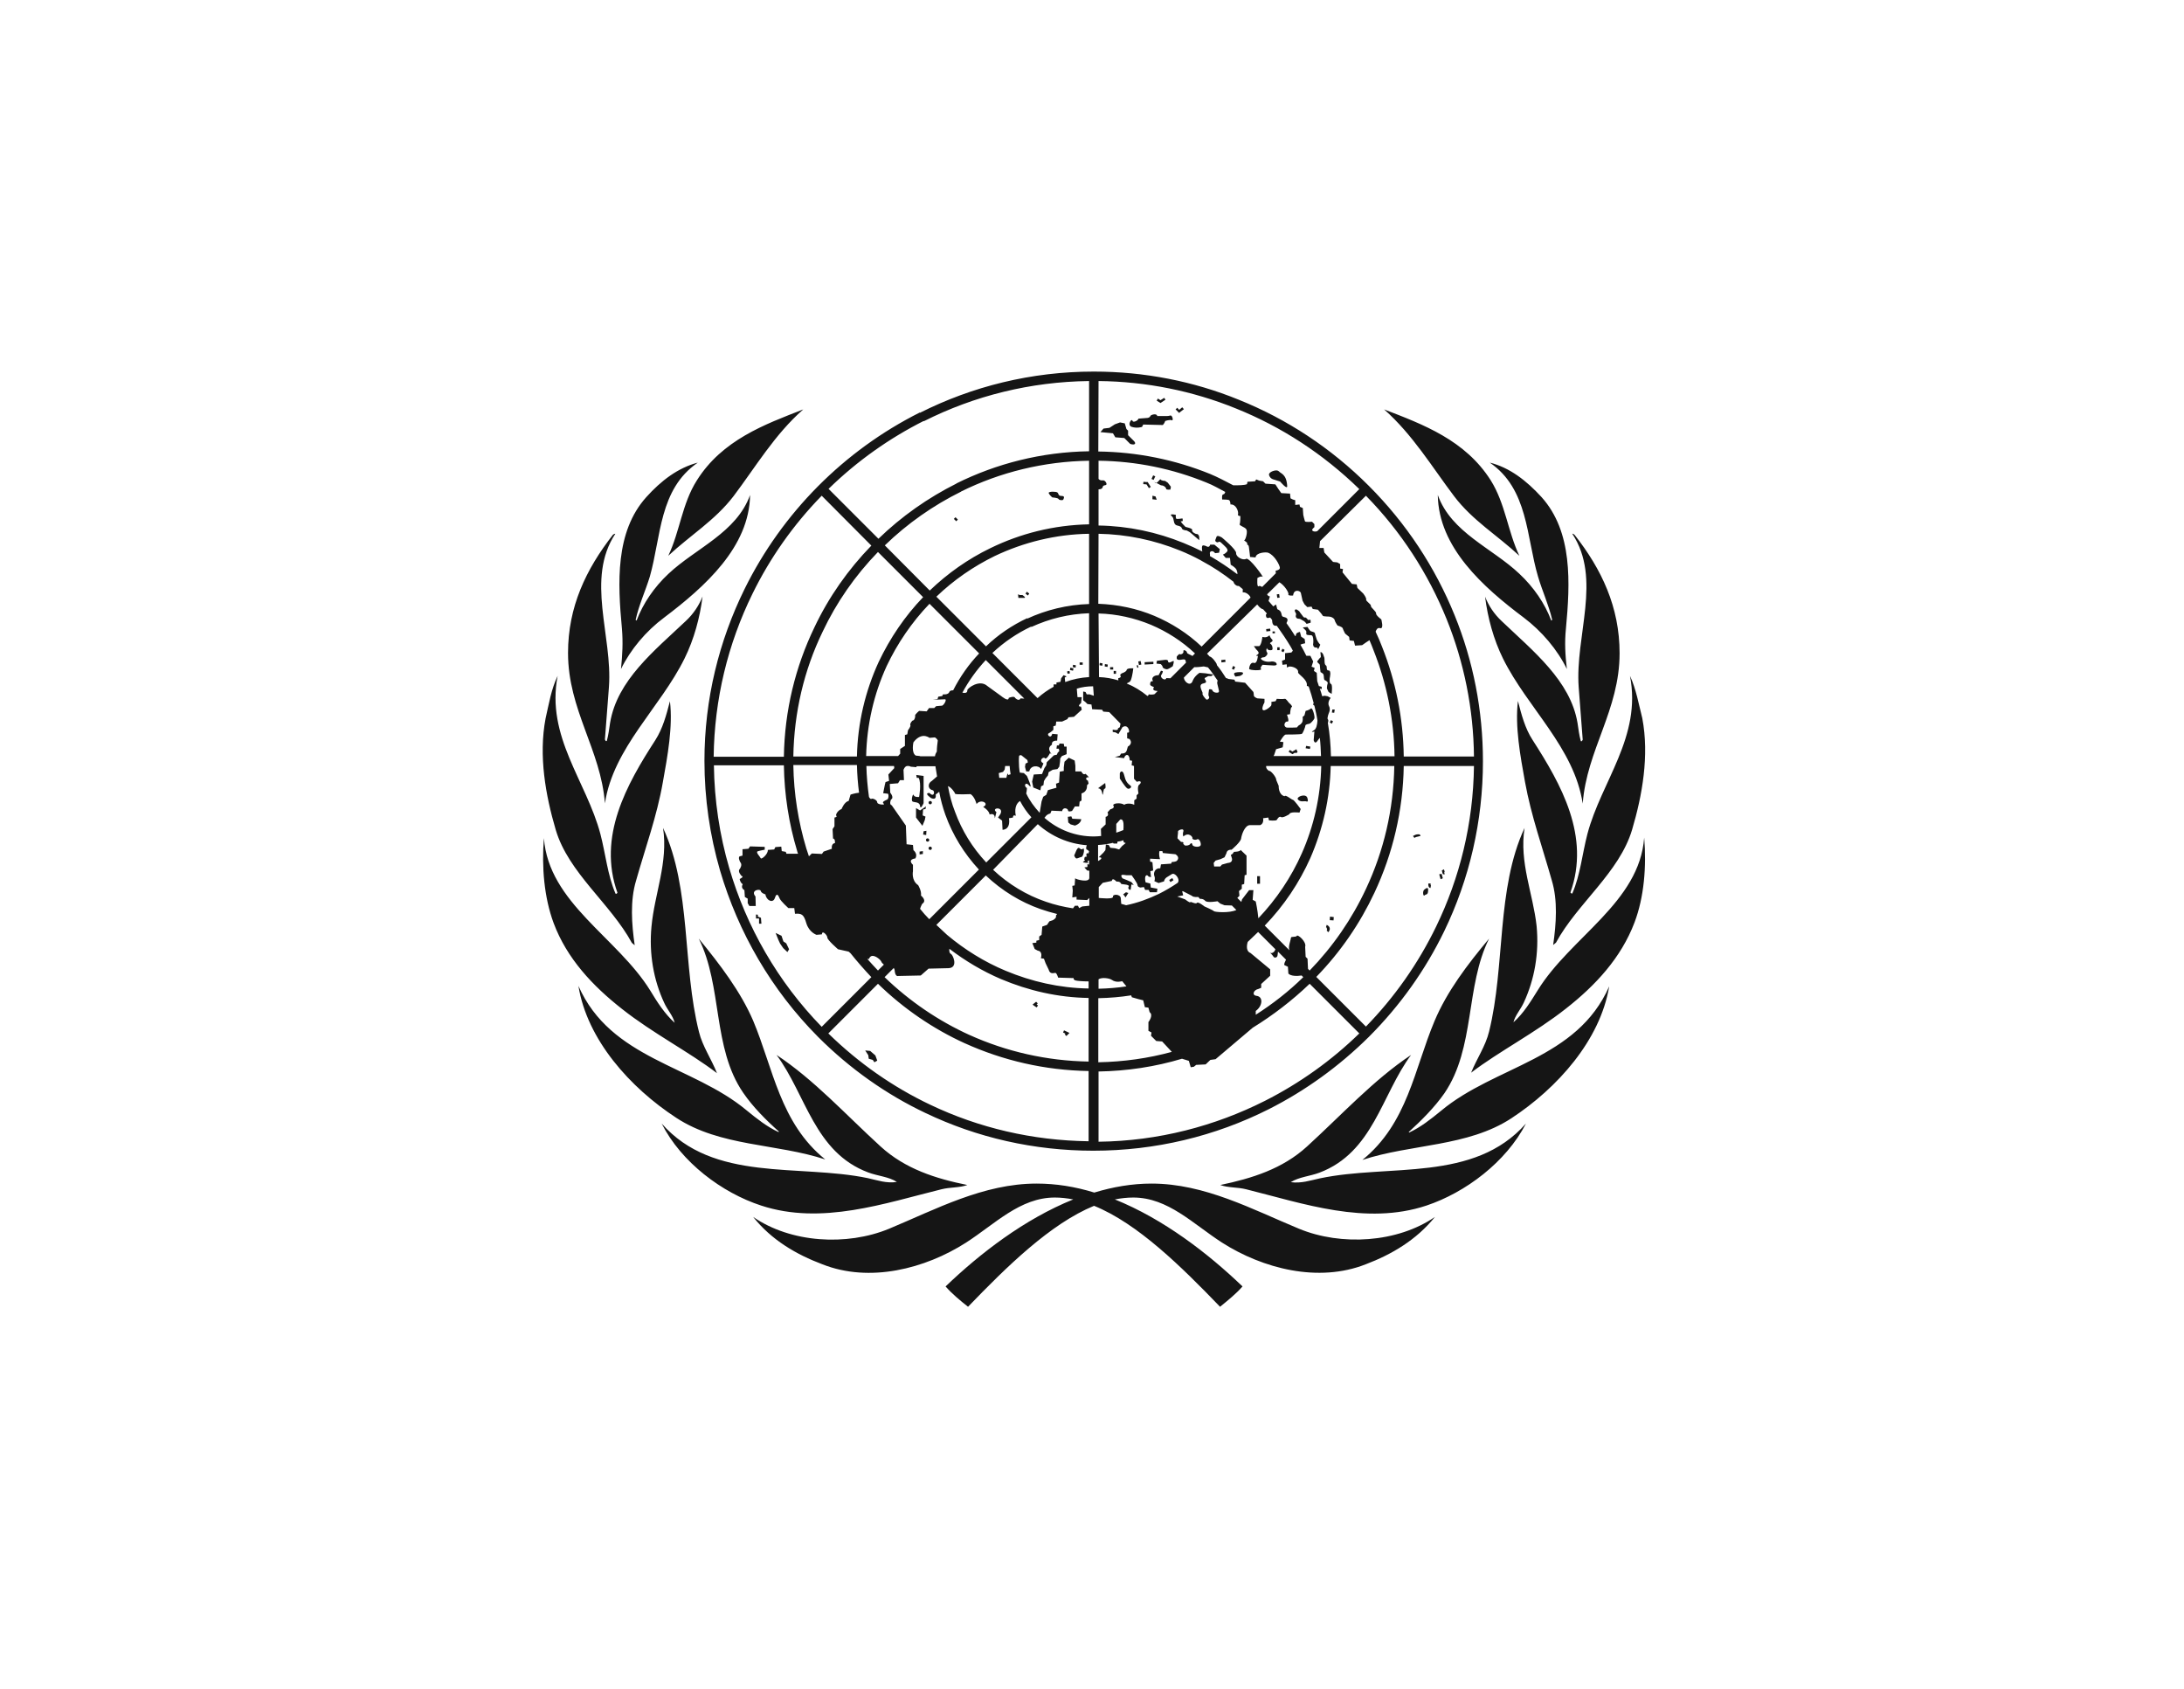<svg xmlns="http://www.w3.org/2000/svg" viewBox="0 0 194 150">
  <title>
    flat-united-nations
  </title>
  <path fill="#151515" d="M97.161,33 C91.596,33 86.346,34.323 81.684,36.675 L82.062,37.41 C86.556,35.142 91.554,33.903 96.741,33.84 L96.741,40.077 C92.52,40.14 88.509,41.169 84.96,42.933 L85.338,43.668 C88.845,41.925 92.73,40.98 96.741,40.917 L96.741,46.566 C93.591,46.629 90.63,47.385 87.963,48.687 L87.963,48.687 C85.968,49.653 84.162,50.934 82.587,52.446 L78.597,48.435 C80.613,46.482 82.902,44.886 85.359,43.668 L84.981,42.933 L84.981,42.933 C82.419,44.214 80.067,45.873 78.03,47.847 L73.599,43.416 C76.14,40.938 78.996,38.922 82.083,37.368 L81.705,36.633 C74.964,40.014 69.483,45.537 66.144,52.299 L66.144,52.299 C63.876,56.898 62.574,62.085 62.574,67.566 C62.574,70.926 63.057,74.202 63.96,77.31 L64.779,77.1 C63.918,74.16 63.456,71.094 63.414,67.965 L69.63,67.965 C69.672,70.569 70.071,73.131 70.806,75.567 L71.625,75.357 C70.911,72.984 70.512,70.506 70.47,67.944 L76.119,67.944 C76.14,68.784 76.203,69.603 76.308,70.401 C75.909,70.443 75.552,70.569 75.552,70.569 L75.384,71.136 C75.006,71.199 74.754,71.85 74.754,71.85 C74.439,71.955 74.187,72.354 74.292,72.459 C74.397,72.564 74.124,72.606 74.124,72.606 L74.124,73.383 L73.956,73.635 L73.998,74.475 C74.208,74.475 74.166,74.874 74.166,74.874 C73.809,74.916 73.893,75.378 73.893,75.378 L73.158,75.63 L73.011,75.84 L72.108,75.798 L71.856,76.05 L71.856,76.05 C71.772,75.819 71.709,75.588 71.625,75.357 L70.806,75.567 C70.827,75.651 70.848,75.735 70.89,75.819 L69.861,75.819 L69.798,75.651 L69.441,75.588 L69.399,75.189 L68.874,75.231 L68.769,75.441 L68.202,75.483 C68.244,75.84 67.635,76.365 67.572,76.218 C67.509,76.071 67.11,75.693 67.299,75.609 C67.467,75.546 67.929,75.462 67.929,75.462 L67.929,75.21 L66.627,75.168 L66.48,75.378 L65.955,75.42 L65.955,75.987 L65.703,76.05 C65.535,76.155 65.745,76.554 65.745,76.554 C65.997,76.806 65.703,77.184 65.703,77.184 C65.493,77.394 65.871,77.793 65.871,77.793 C66.144,77.856 65.703,78.066 65.703,78.066 C65.766,78.423 65.976,78.528 65.976,78.528 C65.766,78.885 66.123,79.053 66.123,79.053 L66.165,79.662 L66.417,79.809 L66.417,80.208 L66.564,80.46 L67.131,80.46 L67.11,79.62 C66.627,79.053 67.53,78.906 67.572,79.116 C67.614,79.326 67.992,79.431 67.992,79.431 C68.055,79.956 68.664,80.271 68.832,79.746 C69,79.221 69.147,79.536 69.252,79.788 C69.357,80.04 70.029,80.649 70.029,80.649 L70.554,80.649 L70.617,81.153 C71.205,81.111 71.394,81.195 71.625,81.993 C71.877,82.812 72.528,83.022 72.528,83.022 L73.011,82.98 C73.011,82.56 73.494,83.043 73.494,83.274 C73.494,83.484 74.439,84.303 74.439,84.303 L75.384,84.513 L75.552,84.66 C76.14,85.395 76.749,86.088 77.4,86.781 L72.99,91.191 C69.084,87.18 66.312,82.329 64.779,77.1 L63.96,77.31 C65.577,82.812 68.517,87.915 72.675,92.094 C75.489,94.908 78.723,97.197 82.23,98.856 L82.65,98.121 C79.332,96.546 76.287,94.425 73.578,91.779 L77.988,87.369 C80.277,89.595 82.902,91.38 85.716,92.661 L86.136,91.926 C83.364,90.666 80.823,88.944 78.576,86.781 L79.395,85.962 C79.437,86.046 79.479,86.13 79.479,86.256 C79.542,86.781 79.794,86.676 79.794,86.676 L81.789,86.634 L82.482,86.025 L84.267,85.983 C85.17,85.941 84.624,84.702 84.435,84.702 C84.33,84.618 84.309,84.45 84.33,84.261 C85.758,85.353 87.291,86.256 88.908,86.949 L89.328,86.214 C87.459,85.437 85.695,84.345 84.12,83.022 L83.175,82.14 L87.564,77.751 C88.992,79.095 90.63,80.103 92.415,80.733 L92.415,80.733 C92.898,80.901 93.402,81.048 93.906,81.174 C93.822,81.258 93.78,81.321 93.801,81.363 C93.864,81.531 93.528,81.72 93.528,81.72 L93.213,81.825 L93.003,82.14 L92.583,82.287 L92.52,83.022 L92.31,83.169 L92.31,83.484 L92.058,83.547 L92.058,83.715 L91.701,83.757 L91.911,84.282 L92.184,84.429 C92.667,84.492 92.457,85.101 92.457,85.101 L92.73,85.143 L92.877,85.542 L93.15,86.109 C93.255,86.529 93.57,86.424 93.717,86.403 C93.864,86.361 93.99,86.823 93.99,86.823 L95.376,86.865 C95.376,86.865 95.313,87.012 95.544,87.075 C95.67,87.117 96.216,87.159 96.699,87.159 L96.699,87.789 C94.116,87.747 91.638,87.18 89.328,86.214 L88.908,86.949 C91.344,87.978 93.969,88.587 96.699,88.629 L96.699,94.278 C92.982,94.215 89.391,93.396 86.094,91.905 L85.674,92.64 C89.097,94.194 92.835,95.055 96.699,95.118 L96.699,101.355 C91.743,101.292 86.955,100.179 82.608,98.1 L82.188,98.835 C86.787,101.04 91.869,102.195 97.119,102.195 C102.621,102.195 107.934,100.914 112.722,98.499 C115.956,96.861 118.959,94.698 121.605,92.073 C124.377,89.301 126.624,86.13 128.283,82.707 L128.283,82.707 C130.53,78.066 131.727,72.921 131.727,67.608 C131.727,63.093 130.866,58.704 129.207,54.63 C127.485,50.388 124.923,46.482 121.584,43.143 C118.224,39.783 114.318,37.221 110.034,35.499 L110.034,35.499 C106.023,33.861 101.655,33 97.161,33 L97.161,33 Z M97.581,33.84 C101.823,33.882 105.96,34.722 109.782,36.276 L109.782,36.276 C113.814,37.893 117.531,40.308 120.744,43.437 L117.006,47.175 C116.88,47.217 116.733,47.217 116.649,47.175 C116.397,47.07 116.754,46.818 116.754,46.818 L116.754,46.545 L116.544,46.335 C116.544,46.335 115.956,46.398 115.914,46.293 C115.872,46.188 115.767,45.726 115.767,45.726 L115.725,45.117 L115.473,45.012 L115.431,44.802 L115.053,44.844 L115.053,44.424 L114.843,44.361 L114.633,44.256 L114.591,43.836 L113.814,43.794 L113.562,43.437 L113.289,43.017 L112.407,42.954 L112.197,42.744 L111.84,42.681 L111.588,42.576 L111.483,42.744 L110.811,42.786 L110.769,42.996 C110.559,43.101 109.992,43.101 109.551,43.101 C108.858,42.744 108.207,42.387 107.493,42.093 L107.199,42.87 C107.787,43.101 108.27,43.395 108.837,43.689 C108.795,43.815 108.753,43.899 108.669,43.899 C108.501,43.899 108.564,44.361 108.564,44.361 C108.564,44.361 109.026,44.361 109.152,44.403 C109.299,44.445 109.299,44.802 109.299,44.802 C109.824,44.76 110.034,45.474 109.971,45.663 C109.908,45.831 110.181,45.831 110.181,45.831 C110.181,45.831 110.181,46.398 110.118,46.545 C110.055,46.692 110.58,46.797 110.706,47.007 C110.853,47.217 110.643,47.931 110.538,47.973 C110.433,48.015 110.811,48.12 110.79,48.288 C110.748,48.456 110.895,48.288 110.937,48.582 C110.979,48.855 111.042,49.464 111.042,49.464 L111.525,49.506 C111.588,49.044 112.491,49.023 112.638,49.086 C113.226,49.296 113.688,50.22 113.688,50.43 C113.688,50.64 113.31,50.682 113.31,50.682 L113.331,50.913 L112.113,52.131 C111.987,52.047 111.861,52.005 111.798,52.068 C111.63,52.173 111.693,51.333 111.693,51.333 C111.693,51.333 112.008,51.123 112.155,51.228 C112.302,51.333 110.979,49.464 110.685,49.632 C110.412,49.8 109.782,49.464 109.803,49.128 C109.845,48.813 108.543,47.742 108.543,47.742 C108.543,47.742 108.123,47.469 108.06,47.679 C107.997,47.889 107.85,48.036 108.06,48.141 C108.27,48.246 108.228,47.973 108.48,48.204 C108.732,48.456 109.173,48.771 109.005,48.981 C108.837,49.191 108.627,49.254 108.627,49.254 L108.879,49.548 L109.257,49.548 L109.32,50.157 C109.32,50.157 109.74,50.367 109.845,50.619 C109.908,50.787 109.929,50.892 109.908,50.997 C109.131,50.409 108.312,49.863 107.472,49.38 C107.472,49.317 107.493,49.254 107.472,49.191 C107.409,48.939 107.745,48.834 107.934,49.128 L108.291,49.086 L108.354,48.771 L107.871,48.372 L107.493,48.372 C107.493,48.372 107.451,48.645 107.22,48.54 C106.968,48.435 107.115,48.477 106.905,48.435 C106.716,48.393 106.758,48.792 106.8,48.981 C106.254,48.708 105.708,48.456 105.141,48.225 L105.141,48.225 C102.768,47.259 100.227,46.713 97.581,46.671 L97.581,43.458 C97.812,43.458 97.917,43.374 97.938,43.29 C97.98,43.143 98.001,43.122 98.211,43.08 C98.421,43.038 98.169,42.618 97.959,42.66 C97.812,42.681 97.665,42.639 97.581,42.534 L97.581,40.917 C100.941,40.959 104.175,41.631 107.199,42.87 L107.493,42.093 C104.385,40.833 101.025,40.14 97.56,40.098 L97.581,33.84 L97.581,33.84 Z M103.419,35.331 L103.083,35.541 L102.852,35.394 L102.747,35.583 L103.02,35.751 L103.083,35.793 L103.146,35.751 L103.524,35.499 L103.419,35.331 L103.419,35.331 Z M105.015,36.171 L104.742,36.402 L104.574,36.213 L104.427,36.36 L104.679,36.612 L104.742,36.675 L104.805,36.612 L105.162,36.339 L105.015,36.171 L105.015,36.171 Z M71.352,36.36 C67.887,37.704 64.149,39.09 61.902,42.66 C60.579,44.739 60.39,47.217 59.361,49.359 C61.293,47.553 63.519,46.209 65.157,44.067 C67.11,41.484 68.811,38.586 71.352,36.36 L71.352,36.36 Z M122.949,36.36 C125.49,38.607 127.212,41.484 129.165,44.067 C130.803,46.23 133.029,47.553 134.961,49.359 C133.932,47.196 133.722,44.739 132.42,42.66 C130.152,39.09 126.435,37.704 122.949,36.36 L122.949,36.36 Z M102.495,36.801 C102.348,36.822 102.201,36.885 102.18,36.948 C102.138,37.095 101.928,37.116 101.928,37.116 L101.13,37.179 C101.067,37.389 100.647,37.536 100.605,37.389 L100.605,37.389 C100.521,37.074 100.08,37.788 100.542,37.914 C101.004,38.061 101.445,37.914 101.445,37.914 L101.55,37.704 L103.293,37.746 C103.44,37.599 103.503,37.389 103.503,37.389 C103.503,37.389 103.923,37.242 104.091,37.326 C104.259,37.389 104.133,36.822 103.944,36.906 C103.776,36.969 103.419,36.948 103.419,36.948 L102.789,36.948 C102.789,36.822 102.642,36.78 102.495,36.801 L102.495,36.801 Z M99.492,37.515 L99.03,37.683 L98.547,37.998 L98.022,38.061 L97.749,38.376 L98.862,38.481 L99.072,38.838 L99.87,38.901 L100.395,39.426 C100.857,39.573 100.962,39.363 100.668,39.111 L100.668,39.111 L100.206,38.649 L100.206,38.25 L100.059,38.103 L99.912,37.599 L99.492,37.515 L99.492,37.515 Z M61.986,41.085 C60.222,41.547 58.731,42.681 57.408,44.151 C54.636,47.238 54.867,51.774 55.245,55.827 C55.35,57.087 55.287,58.137 55.161,59.418 C56.001,57.696 57.366,56.058 59.004,54.84 C62.616,52.11 66.564,48.582 66.627,43.962 C65.43,47.301 61.797,48.687 59.382,50.955 C58.101,52.152 57.114,53.601 56.547,55.113 L56.463,55.05 C56.757,53.706 57.324,52.509 57.723,51.207 C58.731,47.658 58.542,43.437 61.986,41.085 L61.986,41.085 Z M132.336,41.085 C135.759,43.437 135.57,47.658 136.62,51.207 C136.998,52.488 137.565,53.706 137.88,55.05 L137.796,55.113 C137.229,53.601 136.242,52.152 134.961,50.955 C132.546,48.666 128.913,47.301 127.716,43.962 C127.779,48.603 131.727,52.131 135.339,54.84 C136.956,56.058 138.342,57.696 139.182,59.418 C139.035,58.137 138.972,57.066 139.098,55.827 C139.476,51.774 139.707,47.238 136.935,44.151 C135.591,42.681 134.1,41.526 132.336,41.085 L132.336,41.085 Z M113.373,41.778 C113.1,41.778 112.68,41.967 112.722,42.177 C112.764,42.345 112.89,42.534 113.184,42.597 L113.709,42.765 C113.709,42.765 114.36,43.542 114.339,43.164 C114.276,42.093 113.772,42.072 113.604,41.862 C113.562,41.82 113.478,41.778 113.373,41.778 L113.373,41.778 Z M102.432,42.219 L102.285,42.534 L102.474,42.618 L102.621,42.303 L102.432,42.219 L102.432,42.219 Z M103.083,42.555 C103.062,42.534 102.873,42.807 102.726,42.891 C102.894,42.975 103.125,43.101 103.125,43.101 C103.398,43.101 103.587,43.311 103.587,43.416 C103.587,43.521 103.965,43.479 103.965,43.479 L104.007,43.227 L103.734,42.87 L103.482,42.702 C103.482,42.723 103.083,42.681 103.083,42.555 L103.083,42.555 L103.083,42.555 Z M102.726,42.891 C102.558,42.807 102.453,42.765 102.642,42.891 C102.663,42.912 102.705,42.912 102.726,42.891 Z M101.571,42.786 L101.55,42.996 L101.844,43.017 L102.054,43.353 L102.222,43.248 L101.97,42.849 L101.949,42.807 L101.907,42.807 C101.907,42.828 101.571,42.786 101.571,42.786 Z M93.507,43.668 C93.318,43.668 93.15,43.71 93.15,43.773 C93.192,43.941 93.465,44.172 93.465,44.172 C93.465,44.172 93.99,44.214 94.032,44.319 C94.074,44.424 94.41,44.466 94.452,44.361 C94.494,44.256 94.62,44.046 94.305,44.046 C93.99,44.046 94.053,43.878 93.948,43.752 C93.885,43.689 93.696,43.668 93.507,43.668 L93.507,43.668 Z M121.332,44.025 C124.461,47.217 126.855,50.934 128.493,54.966 L128.493,54.966 C130.047,58.809 130.887,62.946 130.929,67.188 L124.692,67.188 C124.65,63.786 123.978,60.489 122.76,57.423 C122.592,56.982 122.403,56.541 122.193,56.1 C122.256,55.911 122.361,55.722 122.592,55.785 C122.949,55.89 122.697,55.008 122.697,55.008 C122.697,55.008 122.214,54.651 122.235,54.483 C122.277,54.315 121.752,53.958 121.773,53.811 C121.815,53.664 121.311,53.391 121.353,53.244 C121.395,53.097 121.101,52.719 121.101,52.719 L120.576,52.215 L120.513,51.9 L120.093,51.858 L119.253,50.829 L119.295,50.535 L119.043,50.493 L119.043,50.094 L118.791,49.947 L118.413,49.905 L117.636,49.065 L117.573,48.666 L117.195,48.666 L117.258,48.057 L121.332,44.025 L121.332,44.025 Z M102.369,44.025 L102.369,44.34 L102.747,44.382 L102.642,44.088 L102.369,44.025 L102.369,44.025 Z M72.99,44.025 L77.4,48.456 C75.342,50.577 73.62,53.013 72.339,55.722 C70.659,59.208 69.693,63.093 69.63,67.209 L63.393,67.209 C63.456,62.106 64.653,57.192 66.837,52.74 L66.837,52.74 C68.391,49.569 70.449,46.629 72.99,44.025 L72.99,44.025 Z M104.07,45.684 C104.028,45.684 104.007,45.705 104.007,45.726 C104.007,45.831 104.154,45.831 104.217,46.041 C104.28,46.251 104.259,46.608 104.574,46.671 C104.889,46.734 104.952,46.818 104.994,46.944 C105.036,47.091 105.414,47.112 105.414,47.112 L105.687,47.259 L106.527,47.973 L106.527,47.7 C106.527,47.7 106.485,47.427 106.317,47.427 C106.149,47.427 105.834,47.217 105.897,47.07 C105.96,46.923 105.309,46.797 105.309,46.797 C105.309,46.797 104.721,46.23 104.931,46.293 C105.141,46.356 105.036,46.041 105.036,46.041 C105.036,46.041 104.616,46.104 104.511,46.083 C104.406,46.041 104.448,45.726 104.448,45.726 C104.448,45.726 104.175,45.663 104.07,45.684 L104.07,45.684 Z M84.876,45.936 L84.729,46.083 L84.939,46.293 L85.086,46.146 L84.876,45.936 L84.876,45.936 Z M54.657,47.406 C54.573,47.385 54.51,47.469 54.447,47.49 C52.053,50.556 50.457,53.895 50.457,57.99 C50.457,63.051 53.376,66.6 53.733,71.346 C54.489,66.39 58.647,62.862 60.81,58.473 C61.65,56.772 62.175,54.84 62.406,52.971 C62.091,53.769 61.608,54.504 60.936,55.134 C58.122,57.801 54.825,60.405 54.195,64.185 C54.111,64.731 54.048,65.277 53.901,65.802 C53.775,65.865 53.775,65.718 53.733,65.676 L54.09,61.014 C54.426,56.478 52.011,51.417 54.657,47.406 L54.657,47.406 Z M139.665,47.406 C142.311,51.417 139.896,56.478 140.232,61.035 L140.589,65.697 C140.547,65.739 140.547,65.865 140.421,65.823 C140.274,65.298 140.211,64.752 140.127,64.206 C139.497,60.447 136.179,57.822 133.386,55.155 C132.714,54.525 132.231,53.79 131.916,52.992 C132.147,54.861 132.672,56.793 133.512,58.494 C135.675,62.862 139.833,66.39 140.589,71.367 C140.946,66.6 143.865,63.072 143.865,58.011 C143.865,53.916 142.269,50.556 139.875,47.511 C139.791,47.448 139.749,47.385 139.665,47.406 L139.665,47.406 Z M96.741,47.406 L96.741,53.643 C94.788,53.706 92.919,54.168 91.239,54.945 L91.617,55.68 L91.617,55.68 C93.213,54.945 94.935,54.525 96.741,54.462 L96.741,60.132 C96.006,60.174 95.292,60.321 94.62,60.573 L94.62,60.573 L94.578,60.174 L94.746,60.069 L94.473,59.964 L94.263,60.237 L94.2,60.552 L93.843,60.615 L93.843,60.783 L93.591,60.783 L93.591,60.993 C93.087,61.266 92.604,61.602 92.163,62.001 L88.152,57.99 C89.181,57.024 90.357,56.226 91.617,55.638 L91.239,54.903 C89.895,55.533 88.656,56.373 87.585,57.402 L83.175,52.992 C84.729,51.501 86.472,50.304 88.362,49.38 C90.924,48.162 93.78,47.448 96.741,47.406 L96.741,47.406 Z M97.581,47.406 C100.101,47.448 102.558,47.973 104.826,48.897 C105.456,49.149 106.065,49.443 106.653,49.758 C106.674,49.779 106.716,49.8 106.758,49.821 C107.745,50.346 108.69,50.976 109.572,51.669 L109.572,51.669 C109.614,51.921 109.887,52.026 109.887,52.026 L110.055,52.047 C110.16,52.131 110.286,52.236 110.391,52.32 L110.391,52.614 C110.643,52.551 111.021,52.845 111.084,53.076 L106.737,57.423 C105.498,56.247 104.07,55.344 102.537,54.693 C100.983,54.042 99.303,53.685 97.56,53.622 L97.581,47.406 L97.581,47.406 Z M77.988,49.023 L81.999,53.034 C80.382,54.714 79.059,56.667 78.051,58.788 L78.051,58.788 C76.875,61.35 76.182,64.185 76.119,67.188 L70.47,67.188 C70.533,63.282 71.415,59.523 73.074,56.1 C74.292,53.517 75.951,51.123 77.988,49.023 L77.988,49.023 Z M113.646,51.711 C114.129,52.005 114.507,52.656 114.444,52.782 C114.381,52.929 114.864,52.887 114.864,52.887 C114.927,52.257 115.536,52.467 115.557,52.677 C115.599,52.887 115.704,53.349 115.704,53.349 L115.872,53.664 L116.124,53.916 L116.502,53.874 L116.607,54.084 L117.069,54.147 C117.069,54.147 117.447,54.567 117.489,54.672 C117.531,54.777 118.056,54.735 118.182,54.777 C118.329,54.819 118.539,54.924 118.56,55.092 C118.602,55.26 118.812,55.554 118.812,55.554 C118.812,55.554 119.232,55.659 119.274,55.806 C119.316,55.953 119.484,56.268 119.484,56.268 L119.841,56.562 L119.883,56.877 L120.261,56.919 L120.366,57.339 L120.996,57.297 L121.353,57.045 C121.458,56.982 121.563,56.919 121.647,56.856 C121.773,57.15 121.899,57.444 122.004,57.738 C123.18,60.699 123.831,63.891 123.873,67.167 L118.224,67.167 C118.203,66.159 118.119,65.172 117.951,64.206 C117.993,64.059 118.014,63.933 117.951,63.891 C117.846,63.786 118.056,63.282 118.056,63.282 C118.056,63.282 118.203,62.988 118.056,62.715 C117.909,62.421 118.098,62.106 118.203,61.98 L117.93,61.833 L117.657,61.791 L117.447,61.833 C117.384,61.602 117.321,61.392 117.237,61.161 L117.237,61.161 L117.405,61.203 L117.405,60.993 L117.153,60.93 C117.111,60.783 117.048,60.636 117.006,60.489 L116.964,59.754 L116.712,59.586 L116.775,59.313 L116.502,59.208 L116.649,58.746 L116.397,58.242 L116.04,58.242 C115.872,57.906 115.704,57.57 115.515,57.255 C115.557,57.234 115.599,57.213 115.662,57.192 C115.851,57.15 115.914,57.129 115.935,57.129 L115.893,56.751 L115.578,56.541 L115.473,56.121 C115.473,56.121 115.095,56.184 115.116,56.394 C115.116,56.436 115.095,56.478 115.053,56.499 C114.801,56.1 114.549,55.722 114.276,55.344 C114.276,55.323 114.297,55.302 114.297,55.281 C114.444,55.029 114.36,54.882 114.129,54.819 C113.877,54.756 113.877,54.756 113.814,54.462 C113.751,54.189 113.457,54.105 113.457,54.105 L113.352,53.685 L113.1,53.853 C112.953,53.685 112.827,53.538 112.68,53.37 L112.806,52.971 C112.659,52.95 112.596,52.866 112.554,52.782 L113.646,51.711 L113.646,51.711 Z M91.218,52.551 L91.092,52.719 L91.302,52.887 L91.428,52.719 L91.218,52.551 Z M90.42,52.698 L90.462,53.097 L90.987,53.097 C91.197,53.097 90.819,52.845 90.819,52.845 C90.819,52.845 90.378,52.887 90.42,52.698 L90.42,52.698 Z M113.625,52.761 L113.415,52.782 L113.457,53.097 L113.667,53.076 L113.625,52.761 L113.625,52.761 Z M82.566,53.622 L86.976,58.032 C86.052,58.998 85.275,60.111 84.666,61.308 C84.519,61.308 84.372,61.329 84.33,61.455 C84.225,61.728 83.763,61.665 83.763,61.665 L83.7,61.812 L83.343,61.875 L83.28,62.085 L82.86,62.148 L83.91,62.106 C84.183,62.064 83.805,62.715 83.637,62.673 L83.154,62.715 L82.986,62.883 L82.524,62.883 L82.314,63.177 L81.642,63.135 C81.642,63.135 81.264,63.45 81.285,63.555 C81.327,63.66 81.222,63.975 81.117,63.975 C81.012,63.975 80.802,64.29 80.865,64.395 C80.928,64.5 80.655,64.857 80.655,64.857 L80.592,65.214 L80.382,65.277 L80.382,66.243 L79.962,66.516 L79.962,66.936 L79.773,67.146 L76.938,67.146 C77.001,64.332 77.631,61.623 78.765,59.145 C79.71,57.15 80.991,55.26 82.566,53.622 L82.566,53.622 Z M111.672,53.685 C111.819,53.832 111.798,53.874 112.008,54.021 C112.071,54.063 112.134,54.105 112.197,54.105 C112.302,54.231 112.428,54.357 112.533,54.483 L112.449,54.588 C112.449,54.987 112.638,54.882 112.827,54.84 C112.89,54.903 112.932,54.987 112.995,55.05 C113.016,55.281 113.016,55.617 113.394,55.575 C113.394,55.575 113.394,55.575 113.415,55.575 C113.856,56.184 114.276,56.814 114.654,57.444 L114.675,57.486 L114.675,57.486 C114.738,57.591 114.801,57.696 114.843,57.801 C114.759,57.864 114.717,57.948 114.717,57.948 L114.15,58.011 L114.15,58.578 L113.877,58.683 L113.919,59.04 L114.297,58.998 C114.297,58.998 114.297,59.418 114.402,59.25 C114.507,59.082 115.389,59.292 115.305,59.712 C115.284,59.88 116.187,60.342 116.082,60.909 C116.145,60.93 116.208,60.951 116.25,60.972 C116.418,61.455 116.565,61.959 116.691,62.442 L116.628,62.568 C116.628,62.568 116.691,62.61 116.754,62.673 C116.859,63.114 116.964,63.555 117.027,63.996 C117.006,64.374 116.922,64.752 116.712,64.857 C116.292,65.109 116.754,64.962 116.754,64.962 L116.691,65.739 C116.796,66.096 116.964,65.907 117.069,65.739 C117.132,65.655 117.174,65.592 117.237,65.529 C117.3,66.054 117.321,66.6 117.342,67.146 L113.121,67.146 C113.142,67.125 113.184,67.041 113.184,67.041 L113.352,66.537 L113.94,66.369 L114.003,65.907 L113.688,65.865 C113.688,65.865 114.045,65.235 114.213,65.235 C114.381,65.235 115.536,65.235 115.641,65.172 C115.746,65.109 115.956,64.542 115.956,64.437 C115.956,64.332 116.229,64.29 116.334,64.269 C116.439,64.227 116.691,63.954 116.754,63.807 C116.817,63.66 116.586,62.778 116.439,62.925 C116.292,63.072 115.977,63.135 115.977,63.135 L115.872,63.534 L115.704,63.681 C115.704,63.681 115.746,63.786 115.704,64.038 C115.662,64.29 115.347,64.437 115.347,64.437 L115.2,64.605 C115.2,64.605 114.36,64.647 114.255,64.605 C113.94,64.458 114.15,64.038 114.36,64.08 C114.57,64.122 114.318,63.471 114.318,63.471 L114.591,63.429 C114.591,63.429 114.633,62.799 114.738,62.799 C114.843,62.799 114.696,62.589 114.57,62.484 C114.423,62.379 114.255,62.022 114.108,62.064 C113.961,62.106 113.415,62.064 113.415,62.064 L113.31,62.274 L112.932,62.337 C112.932,62.337 112.974,62.61 112.89,62.694 C112.68,62.946 111.882,63.471 112.218,62.589 L112.323,62.379 L112.323,62.064 L111.693,62.022 C111.693,62.022 111.378,61.917 111.378,61.77 C111.378,61.623 111.336,61.455 111.336,61.455 L110.601,60.636 L109.719,60.531 L109.656,60.363 L109.131,60.3 C109.047,60.258 108.984,60.237 108.9,60.216 C108.648,59.817 108.396,59.439 108.102,59.082 C108.102,59.061 108.081,59.019 108.081,58.998 C108.06,58.872 107.661,58.326 107.451,58.305 C107.367,58.221 107.304,58.137 107.22,58.053 L111.672,53.685 L111.672,53.685 Z M115.095,54.126 C115.053,54.126 115.011,54.168 115.011,54.231 C115.011,54.378 115.179,54.441 115.116,54.63 C115.053,54.798 115.179,54.945 115.326,54.945 C115.473,54.945 115.578,55.008 115.704,55.092 C115.851,55.155 115.956,55.26 116.061,55.407 L116.418,55.302 C116.418,55.302 116.46,54.945 116.313,55.05 C116.166,55.155 116.061,54.798 115.935,54.84 C115.788,54.882 115.725,54.693 115.578,54.525 C115.431,54.357 115.473,54.315 115.305,54.21 C115.221,54.147 115.158,54.105 115.095,54.126 L115.095,54.126 Z M97.581,54.483 C99.198,54.525 100.773,54.882 102.243,55.491 C103.671,56.1 104.994,56.94 106.149,58.032 L105.918,58.263 C105.813,58.158 105.435,58.074 105.435,57.948 C105.435,57.801 105.078,57.633 105.12,57.843 C105.162,58.053 104.868,58.158 104.805,58.095 C104.742,58.032 104.532,58.305 104.532,58.305 C104.532,58.41 104.469,58.557 104.679,58.599 C104.889,58.641 105.267,58.452 105.309,58.662 C105.33,58.725 105.33,58.788 105.351,58.851 L103.965,60.237 C103.776,60.237 103.608,60.216 103.608,60.216 C103.503,60.531 103.02,60.174 103.146,59.964 C103.293,59.754 103.293,59.607 103.293,59.607 L103.125,59.565 L102.915,59.964 C102.432,59.964 102.285,60.237 102.39,60.426 C102.495,60.594 102.243,60.384 102.18,60.636 C102.117,60.888 102.222,60.888 102.432,60.993 C102.642,61.098 102.327,61.098 102.474,61.266 C102.558,61.371 102.768,61.35 102.831,61.371 L102.558,61.644 C102.327,61.728 102.033,61.665 102.033,61.665 C102.033,61.728 101.991,61.791 101.928,61.812 C101.361,61.35 100.752,60.972 100.08,60.699 C100.185,60.615 100.374,60.615 100.458,60.384 C100.605,59.985 100.668,59.355 100.668,59.355 C100.668,59.355 100.101,59.313 100.08,59.502 C100.038,59.67 99.702,59.775 99.702,59.775 C99.702,59.775 99.429,59.88 99.534,60.027 C99.639,60.174 99.324,60.237 99.324,60.237 C99.324,60.237 99.345,60.342 99.345,60.426 C98.799,60.258 98.211,60.153 97.623,60.132 L97.581,54.483 L97.581,54.483 Z M116.145,55.68 L115.725,55.722 C115.83,55.869 116.04,55.974 116.04,56.121 C116.04,56.268 115.977,56.373 116.187,56.394 C116.397,56.436 116.544,56.352 116.607,56.541 C116.67,56.709 116.67,57.003 116.649,57.15 C116.607,57.297 116.691,57.507 116.859,57.507 C117.027,57.507 117.069,57.549 117.069,57.654 C117.069,57.759 117.279,57.255 117.279,57.255 C117.111,57.108 116.964,56.793 116.964,56.793 C116.964,56.793 116.796,56.289 116.796,56.226 C116.796,56.163 116.544,56.079 116.439,56.058 C116.313,55.995 116.145,55.68 116.145,55.68 L116.145,55.68 Z M112.827,55.827 L112.47,55.869 L112.491,56.079 L112.848,56.037 L112.827,55.827 L112.827,55.827 Z M113.037,56.079 L113.037,56.247 L113.247,56.247 L113.247,56.079 L113.037,56.079 Z M112.764,56.415 C112.764,56.415 112.554,56.688 112.134,56.562 C112.134,56.562 112.071,57.234 111.861,57.381 L111.378,57.381 C111.378,57.381 111.483,57.549 111.588,57.675 C111.693,57.78 111.945,57.99 111.693,58.137 C111.441,58.284 111.735,58.242 111.735,58.242 C111.735,58.242 111.693,58.977 111.378,58.872 C111.063,58.767 110.958,59.271 110.958,59.397 C110.958,59.544 112.197,59.586 112.008,59.397 C111.903,59.292 112.155,59.04 112.155,59.04 C112.155,59.04 112.995,59.103 113.163,59.103 C113.331,59.103 113.478,59.061 113.373,58.893 C113.268,58.725 112.953,58.746 112.953,58.746 C112.953,58.746 112.533,58.851 112.155,58.641 C111.777,58.431 112.218,58.368 112.302,58.368 C112.365,58.368 112.68,58.116 112.554,57.948 C112.407,57.78 112.554,57.444 112.554,57.591 C112.554,57.738 112.932,57.801 113.016,57.696 C113.079,57.591 113.016,57.276 112.848,57.171 C112.68,57.066 113.163,57.003 113.016,56.814 C112.827,56.646 112.764,56.415 112.764,56.415 L112.764,56.415 Z M113.457,57.486 L113.457,57.738 L113.667,57.738 L113.667,57.486 L113.457,57.486 Z M113.919,57.612 L113.814,57.822 L114.003,57.927 L114.108,57.717 L113.919,57.612 L113.919,57.612 Z M117.321,57.906 C117.237,57.927 117.384,58.326 117.3,58.389 C117.195,58.452 117.132,58.599 117.027,58.704 C116.922,58.809 117.237,58.956 117.237,59.061 C117.237,59.166 117.3,59.691 117.3,59.691 C117.3,59.691 117.552,59.796 117.573,59.943 C117.615,60.09 117.573,60.363 117.678,60.405 C117.783,60.447 117.993,60.573 117.93,60.72 C117.867,60.867 117.867,61.14 117.867,61.14 L118.014,61.455 L118.287,61.623 C118.287,61.623 118.392,60.783 118.224,60.741 C118.056,60.699 118.119,60.216 118.119,60.216 C118.119,60.216 118.287,59.544 118.014,59.544 C117.741,59.544 117.951,59.187 117.762,59.082 C117.594,58.977 117.699,58.473 117.615,58.347 C117.552,58.2 117.552,58.032 117.363,57.927 C117.342,57.906 117.321,57.885 117.321,57.906 L117.321,57.906 Z M108.837,58.578 L108.48,58.62 L108.501,58.83 L108.858,58.788 L108.837,58.578 L108.837,58.578 Z M103.545,58.599 C103.44,58.599 103.335,58.62 103.335,58.62 L102.768,58.683 L102.726,58.935 L103.104,58.977 C103.104,58.977 103.272,59.124 103.272,59.229 C103.272,59.334 103.524,59.439 103.65,59.439 C103.797,59.439 104.175,59.166 104.175,59.166 C104.175,59.166 104.343,58.662 104.217,58.704 C104.07,58.746 103.797,58.956 103.755,58.746 C103.776,58.62 103.65,58.599 103.545,58.599 L103.545,58.599 Z M87.564,58.62 L90.987,62.043 L90.651,62.022 C90.504,62.337 90.168,61.98 90.168,61.98 C90.105,61.77 89.601,61.98 89.601,61.98 C89.601,62.379 88.929,61.812 88.929,61.812 L87.711,60.93 C87.018,60.3 85.968,61.098 85.926,61.287 C85.947,61.56 85.716,61.56 85.485,61.518 C86.052,60.468 86.745,59.502 87.564,58.62 L87.564,58.62 Z M101.319,58.704 L101.109,58.746 L101.172,59.061 L101.382,59.019 L101.319,58.704 L101.319,58.704 Z M102.453,58.767 L101.676,58.809 L101.676,59.019 L102.453,58.977 L102.453,58.767 Z M95.901,58.83 L95.901,59.04 L96.174,59.04 L96.174,58.83 L95.901,58.83 Z M97.686,58.872 L97.665,59.082 L97.917,59.124 L97.938,58.914 L97.686,58.872 L97.686,58.872 Z M98.148,58.977 L98.127,59.187 L98.379,59.229 L98.4,59.019 L98.148,58.977 L98.148,58.977 Z M95.313,59.04 L95.292,59.25 L95.544,59.292 L95.565,59.082 L95.313,59.04 Z M101.067,59.061 L100.962,59.103 L101.025,59.313 L101.13,59.271 L101.067,59.061 Z M109.53,59.145 L109.425,59.397 L109.614,59.481 L109.719,59.229 L109.53,59.145 Z M106.926,59.187 C106.926,59.187 107.136,59.229 107.304,59.271 C107.472,59.481 107.64,59.691 107.787,59.901 L107.346,59.838 L107.073,59.796 L106.548,59.754 C106.023,60.111 105.918,60.531 105.918,60.531 C105.687,60.993 105.162,60.51 105.162,60.174 L106.086,59.25 C106.149,59.25 106.191,59.25 106.254,59.25 C106.464,59.25 106.926,59.187 106.926,59.187 L106.926,59.187 Z M98.61,59.25 L98.61,59.46 L98.883,59.46 L98.883,59.25 C98.904,59.25 98.61,59.25 98.61,59.25 Z M95.082,59.292 L95.04,59.502 L95.313,59.565 L95.355,59.355 C95.376,59.376 95.082,59.292 95.082,59.292 Z M94.998,59.586 L94.788,59.628 L94.83,59.838 L95.04,59.796 L94.998,59.586 Z M99.135,59.586 L98.925,59.586 L98.925,59.838 L99.135,59.838 L99.135,59.586 L99.135,59.586 Z M110.118,59.691 C109.992,59.691 109.824,59.712 109.74,59.733 C109.572,59.775 109.593,59.901 109.74,60.09 L110.16,60.027 C110.16,60.027 110.475,59.88 110.412,59.775 C110.391,59.691 110.265,59.691 110.118,59.691 L110.118,59.691 Z M107.787,59.901 C107.913,60.09 108.039,60.279 108.165,60.447 C108.123,60.531 108.102,60.657 108.144,60.783 C108.249,61.308 108.417,61.518 108.081,61.518 C107.724,61.518 107.661,61.245 107.661,61.245 C107.661,61.245 107.388,61.14 107.388,61.287 C107.388,61.434 107.283,61.707 107.388,61.854 C107.493,62.001 107.241,62.211 107.136,62.106 C107.031,62.001 106.758,61.686 106.821,61.581 C106.884,61.476 106.338,60.804 106.884,60.699 C107.451,60.594 106.842,60.279 107.052,60.195 L107.325,60.048 L107.598,60.048 L107.787,59.901 L107.787,59.901 Z M49.533,60.027 C48.966,61.203 48.756,62.526 48.462,63.807 C47.832,67.125 48.462,70.632 49.365,73.698 C50.499,77.52 54.216,80.229 56.127,83.736 L56.379,83.946 C56.106,82.056 55.959,79.998 56.505,78.192 C57.324,75.294 58.353,72.48 58.878,69.477 C59.298,67.146 59.781,64.521 59.508,62.274 C59.193,63.492 58.878,64.689 58.206,65.739 C55.665,69.666 53.061,74.286 54.846,79.284 C54.804,79.347 54.741,79.41 54.678,79.368 C53.964,77.709 53.796,75.84 53.334,74.076 C52.095,69.372 48.483,65.445 49.533,60.027 L49.533,60.027 Z M144.789,60.027 C145.839,65.445 142.248,69.372 141.009,74.055 C140.547,75.819 140.379,77.709 139.665,79.347 C139.602,79.389 139.539,79.305 139.497,79.263 C141.282,74.265 138.678,69.666 136.137,65.718 C135.465,64.689 135.15,63.471 134.835,62.253 C134.562,64.521 135.045,67.125 135.465,69.456 C136.011,72.459 137.019,75.273 137.838,78.171 C138.384,79.977 138.237,82.014 137.964,83.925 L138.216,83.715 C140.106,80.229 143.844,77.499 144.978,73.677 C145.881,70.632 146.511,67.104 145.881,63.786 C145.566,62.547 145.335,61.203 144.789,60.027 L144.789,60.027 Z M97.098,60.951 L97.161,61.791 L96.783,61.665 L96.531,61.665 L96.426,61.455 L96.216,61.413 L96.216,62.19 L96.426,62.358 L96.594,62.526 L96.951,62.568 L97.014,62.988 L97.896,63.03 L98.001,63.198 L98.526,63.24 L99.534,64.269 L99.471,64.584 L99.303,64.689 C99.366,64.941 98.841,64.794 98.841,64.794 L98.841,65.004 L99.093,65.046 L99.345,65.193 L99.702,64.584 C100.08,64.332 100.269,64.689 100.29,64.899 C100.332,65.109 100.122,65.067 100.122,65.067 L100.122,65.571 L100.332,65.634 C100.689,66.054 100.185,66.306 100.185,66.306 L100.08,66.663 C99.975,66.978 99.597,66.915 99.597,66.915 L99.45,67.125 L99.03,67.23 L99.849,67.335 C99.933,67.041 100.143,66.978 100.248,67.125 C100.353,67.272 100.353,67.524 100.353,67.524 L100.563,67.566 L100.521,67.965 L100.731,68.028 L100.731,69.162 L100.983,69.435 C101.403,69.267 101.403,69.54 101.193,69.687 C100.983,69.834 101.13,70.464 101.13,70.464 L100.962,70.632 L100.962,70.926 L100.752,71.073 L100.752,71.472 C100.395,71.304 99.975,71.367 99.87,71.472 C99.555,71.262 98.883,71.325 98.883,71.514 C99.093,71.787 98.631,71.871 98.631,71.871 L98.379,72.144 C98.547,72.501 98.211,72.543 98.211,72.543 L98.211,73.215 L97.791,73.614 L97.812,74.244 C97.602,74.265 97.371,74.286 97.161,74.286 C95.523,74.286 93.99,73.698 92.772,72.627 C92.793,72.606 92.814,72.606 92.835,72.564 C93.003,72.291 93.297,72.249 93.297,72.249 L93.402,71.997 L94.347,72.039 C94.41,71.64 94.872,71.787 94.872,71.976 C94.872,72.144 95.229,72.018 95.229,72.018 L95.481,71.619 L95.859,71.619 L95.901,71.199 L96.069,71.094 L96.069,70.464 C96.636,70.296 96.552,69.75 96.552,69.75 L96.699,69.582 L96.636,69.33 C96.363,69.225 96.489,68.973 96.678,69.036 C96.846,69.099 96.426,68.721 96.426,68.721 C96.216,68.889 96.048,68.511 96.048,68.511 L95.523,68.511 L95.523,68.007 L95.46,67.545 L94.935,67.293 L94.557,67.65 L94.494,68.154 L94.494,68.469 L94.137,68.532 L94.074,69.498 L93.801,69.603 L93.843,69.96 L93.465,70.065 L93.087,70.17 L92.94,70.59 L92.667,70.758 L92.52,71.178 L92.352,72.186 C91.869,71.661 91.449,71.094 91.155,70.464 C91.218,70.212 91.218,69.981 91.218,69.981 C90.903,69.834 91.071,69.351 91.428,69.771 C91.785,70.191 91.218,68.91 91.218,68.91 L90.945,68.658 L90.588,68.616 C90.525,68.28 90.504,67.923 90.504,67.566 C90.504,67.419 90.504,67.272 90.525,67.125 C90.63,67.02 90.735,67.083 90.735,67.083 L90.945,67.251 L91.26,67.503 L91.302,67.713 L91.092,67.818 L91.05,68.112 L91.155,68.511 L91.428,68.511 C91.533,67.944 92.268,67.944 92.478,68.301 L92.688,67.797 C92.205,67.545 92.688,67.167 92.814,67.335 C92.961,67.503 93.276,66.873 93.276,66.873 C93.276,66.873 93.528,67.188 93.276,66.768 C93.024,66.348 93.444,66.138 93.444,66.138 C93.381,65.718 93.906,65.781 93.906,65.781 L93.948,65.214 L93.465,65.172 C93.36,65.676 92.94,65.235 93.15,65.13 C93.36,65.025 93.57,64.815 93.57,64.815 L93.57,64.5 L93.78,64.437 L93.822,64.08 L94.347,64.08 L94.809,63.87 L94.914,63.702 L95.397,63.66 L96.09,63.03 L96.027,62.757 C95.607,62.757 96.027,62.442 96.027,62.442 L96.09,61.917 L95.712,61.917 L95.649,61.161 C96.111,61.014 96.594,60.951 97.098,60.951 L97.098,60.951 Z M118.35,63.009 L118.308,63.282 L118.518,63.303 L118.56,63.009 L118.35,63.009 L118.35,63.009 Z M118.224,63.954 L118.119,64.164 L118.308,64.269 L118.413,64.059 L118.224,63.954 Z M81.999,65.361 C82.335,65.34 82.566,65.529 82.566,65.529 L83.049,65.487 C83.175,65.571 83.259,65.655 83.301,65.76 C83.259,66.096 83.217,66.411 83.217,66.747 C83.175,66.831 83.133,66.894 83.133,66.894 C83.091,66.957 83.07,67.062 83.049,67.167 L81.726,67.167 L81.726,67.146 L81.348,67.104 C80.928,66.852 81.138,65.928 81.138,65.928 C81.432,65.529 81.747,65.382 81.999,65.361 L81.999,65.361 Z M94.116,66.033 L94.053,66.201 L93.885,66.201 L93.843,66.495 L94.053,66.495 L94.095,66.705 L93.948,66.852 L93.885,67.02 L93.612,67.083 L92.982,67.692 L92.94,67.965 L92.772,68.217 L92.562,68.742 L91.827,68.784 L91.68,69.414 L91.785,69.939 L92.415,70.191 L92.478,69.834 L92.688,69.729 L92.73,69.372 L92.877,69.12 L93.087,68.868 L93.15,68.574 L93.507,68.364 L93.927,68.301 L94.095,68.091 L94.158,67.671 L94.179,67.356 L94.326,67.146 L94.746,66.978 L94.746,66.306 L94.536,66.306 L94.494,66.054 L94.116,66.033 L94.116,66.033 Z M116.019,66.243 L115.977,66.453 L116.355,66.516 L116.397,66.306 L116.019,66.243 Z M115.158,66.537 L115.053,66.6 L114.801,66.747 L114.57,66.6 L114.465,66.768 L114.738,66.936 L114.801,66.978 L114.843,66.957 L115.053,66.831 L115.074,66.894 L115.263,66.81 L115.2,66.642 L115.158,66.537 L115.158,66.537 Z M118.203,68.028 L123.852,68.028 C123.789,71.913 122.907,75.588 121.353,78.906 L121.353,78.906 C120.093,81.615 118.392,84.072 116.334,86.193 L116.187,86.046 C116.166,85.647 116.145,85.143 116.145,85.143 L115.977,84.975 L115.935,84.093 C116.082,83.631 115.263,82.959 115.2,83.106 C115.137,83.253 114.675,83.148 114.675,83.274 C114.675,83.421 114.402,84.114 114.528,84.366 C114.528,84.387 114.528,84.387 114.549,84.408 L112.344,82.203 C114.066,80.418 115.41,78.402 116.397,76.197 C117.51,73.635 118.14,70.884 118.203,68.028 L118.203,68.028 Z M124.692,68.028 L130.929,68.028 C130.866,73.131 129.669,77.961 127.569,82.287 L127.569,82.287 C125.973,85.584 123.852,88.587 121.332,91.17 L116.922,86.76 C119.085,84.534 120.807,82.014 122.088,79.284 L122.088,79.284 C123.726,75.798 124.629,71.976 124.692,68.028 L124.692,68.028 Z M112.47,68.028 L117.363,68.028 C117.3,70.779 116.691,73.404 115.641,75.777 C114.696,77.919 113.373,79.872 111.777,81.552 C111.714,80.838 111.546,80.061 111.546,80.061 L111.273,79.914 L111.336,79.053 L110.958,79.053 L110.328,79.872 L110.265,80.103 L109.908,79.746 L110.097,79.557 L110.055,79.137 L110.307,78.927 L110.307,78.57 L110.517,78.507 L110.559,77.73 L110.727,77.688 L110.727,75.987 L110.202,75.483 C110.16,75.651 109.614,75.651 109.614,75.651 C109.614,75.651 109.467,75.903 109.362,75.903 C109.257,75.903 109.509,76.218 109.425,76.428 C109.362,76.638 109.068,76.638 109.068,76.638 L108.543,76.785 L108.396,76.953 L107.85,76.953 L107.808,76.638 C107.871,76.575 107.913,76.491 107.976,76.428 L108.417,76.302 L108.774,76.134 L108.942,75.777 C108.984,75.42 109.404,75.462 109.404,75.462 C109.404,75.462 110.202,74.79 110.244,74.475 C110.286,74.16 110.559,73.278 111.042,73.278 L111.945,73.278 C112.302,73.131 112.197,72.669 112.197,72.669 L112.659,72.606 L112.722,72.858 C112.722,72.858 113.352,72.921 113.415,72.816 C113.478,72.711 113.625,72.459 113.793,72.564 C113.961,72.669 114.528,72.312 114.528,72.312 C114.57,72.06 115.431,72.165 115.431,72.165 L115.536,71.85 C115.536,71.85 114.948,71.031 114.843,71.031 C114.738,71.031 114.171,70.527 114.108,70.716 C113.541,70.569 113.583,69.792 113.583,69.792 L113.373,69.288 C113.373,68.994 112.848,68.406 112.743,68.469 C112.512,68.343 112.449,68.175 112.47,68.028 L112.47,68.028 Z M76.959,68.028 L79.416,68.028 L79.437,68.217 L78.912,68.784 L78.975,69.351 L78.66,69.456 L78.597,69.708 L78.45,70.443 L78.807,70.485 C78.975,70.422 78.954,70.947 78.807,71.01 C78.66,71.073 78.282,71.22 78.492,71.367 C78.702,71.514 77.925,71.472 77.925,71.262 C77.925,71.052 77.505,70.863 77.4,70.947 C77.337,70.989 77.253,70.884 77.19,70.779 C77.064,69.876 76.98,68.952 76.959,68.028 L76.959,68.028 Z M80.571,68.028 L80.739,68.028 C80.823,68.049 80.907,68.091 80.907,68.091 L81.39,68.133 L81.432,68.049 L83.091,68.049 L83.238,68.952 L82.776,69.351 C82.398,69.561 82.398,70.065 82.818,70.17 C83.091,70.212 82.986,70.884 82.566,70.422 C81.936,70.422 82.923,70.989 82.629,70.842 C83.259,71.157 83.112,70.569 83.112,70.569 L83.427,70.317 C83.553,71.01 83.742,71.703 83.973,72.354 L83.973,72.354 C84.624,74.16 85.632,75.798 86.955,77.226 L82.545,81.636 C82.251,81.342 81.978,81.027 81.726,80.712 C81.789,80.502 81.915,80.271 81.915,80.271 C82.377,79.977 81.81,79.536 81.81,79.536 C81.873,79.116 81.558,78.612 81.558,78.612 C80.928,78.192 81.096,77.373 81.096,77.373 L81.096,76.806 C80.571,76.302 81.306,76.239 81.306,76.239 C81.558,75.819 81.138,75.504 81.138,75.504 L81.096,75.042 L80.529,74.979 L80.466,73.32 L79.206,71.514 C78.954,71.451 79.143,71.01 79.143,71.01 C79.458,70.842 79.08,70.401 79.08,70.401 L79.038,69.624 L79.773,69.561 L79.941,69.288 L80.298,69.288 L80.256,68.364 C80.361,68.112 80.466,68.049 80.571,68.028 L80.571,68.028 Z M89.286,68.028 L89.685,68.028 C89.706,68.28 89.727,68.532 89.769,68.763 L89.559,68.826 L89.496,68.679 L89.391,69.078 L88.761,69.078 L88.719,68.658 L89.097,68.553 L89.244,68.343 L89.286,68.028 L89.286,68.028 Z M99.639,68.511 C99.576,68.511 99.513,68.553 99.471,68.679 L99.471,69.141 C99.471,69.141 99.954,69.918 100.143,70.023 C100.311,70.128 100.605,69.897 100.416,69.771 C99.891,69.414 99.933,68.952 99.786,68.637 C99.744,68.574 99.702,68.511 99.639,68.511 L99.639,68.511 Z M81.39,68.826 L81.432,69.078 L81.6,69.078 C81.873,69.582 81.642,70.779 81.642,70.779 C81.642,70.779 81.222,70.821 81.159,70.611 C81.096,70.401 80.907,71.073 81.054,71.178 C81.201,71.283 81.684,71.178 81.726,71.577 C81.768,71.976 82.041,71.325 82.041,71.325 L82.041,68.91 L81.39,68.826 L81.39,68.826 Z M98.169,69.54 L97.539,70.002 C97.854,70.044 97.896,70.359 97.917,70.506 C98.001,70.821 97.98,70.002 98.127,70.044 C98.274,70.065 98.169,69.54 98.169,69.54 L98.169,69.54 Z M84.204,69.813 C84.498,69.918 84.834,70.401 84.834,70.485 C84.834,70.59 86.22,70.527 86.22,70.527 C86.598,70.779 86.745,71.409 86.745,71.409 C87.123,70.905 87.942,71.367 87.333,71.661 C87.9,72.018 87.9,72.333 87.9,72.333 C88.362,72.186 88.362,72.543 88.362,72.648 C88.362,72.753 88.509,72.123 88.509,72.123 C87.984,71.724 89.202,71.598 88.866,72.291 L88.656,72.606 L89.013,72.879 L89.055,73.698 C89.832,73.635 89.622,72.669 89.622,72.669 L89.979,72.606 C89.979,72.291 90.231,72.459 90.231,72.459 C90.063,71.619 90.399,71.262 90.609,71.136 C90.882,71.661 91.218,72.144 91.617,72.585 L87.606,76.596 C86.367,75.273 85.443,73.761 84.834,72.102 C84.54,71.367 84.351,70.611 84.204,69.813 L84.204,69.813 Z M115.83,70.653 C115.536,70.632 115.179,70.842 115.284,70.989 C115.494,71.262 115.851,71.136 115.977,71.157 C116.124,71.199 116.25,71.262 116.124,70.842 C116.082,70.716 115.956,70.653 115.83,70.653 L115.83,70.653 Z M82.629,71.136 C82.545,71.136 82.482,71.199 82.482,71.283 L82.482,71.283 C82.482,71.367 82.545,71.43 82.629,71.43 C82.713,71.43 82.776,71.367 82.776,71.283 C82.797,71.22 82.713,71.136 82.629,71.136 L82.629,71.136 Z M82.251,71.619 L81.726,71.976 L81.369,71.766 L81.369,72.606 L81.936,73.341 L82.146,72.837 L82.209,72.522 L81.957,72.417 L81.999,71.892 L82.209,71.85 L82.251,71.619 L82.251,71.619 Z M95.166,72.501 L94.851,72.543 L94.893,73.047 L95.103,73.215 L95.481,73.32 C95.481,73.32 96.006,73.173 96.048,72.753 L95.25,72.711 L95.166,72.501 L95.166,72.501 Z M99.576,72.774 C99.87,72.774 99.807,73.488 99.786,73.719 C99.576,73.803 99.366,73.887 99.156,73.95 L99.156,73.173 L99.513,72.774 C99.534,72.774 99.555,72.774 99.576,72.774 L99.576,72.774 Z M92.184,73.194 C93.402,74.286 94.914,74.937 96.531,75.063 L96.531,75.084 C96.531,75.084 96.405,75.399 96.552,75.462 C96.699,75.504 96.657,75.546 96.741,75.63 L96.657,75.819 C96.531,75.651 96.447,75.945 96.531,76.029 C96.615,76.113 96.342,76.05 96.342,76.155 C96.342,76.26 96.258,76.323 96.342,76.365 C96.426,76.428 96.321,76.449 96.216,76.533 C96.111,76.617 96.657,76.638 96.657,76.638 C96.657,76.638 96.552,76.428 96.678,76.428 C96.699,76.428 96.72,76.428 96.741,76.428 L96.741,76.785 C96.699,76.764 96.657,76.764 96.594,76.743 L96.594,76.995 L96.321,77.037 L96.573,77.31 L96.762,77.331 L96.762,77.919 L96.762,77.961 C96.762,78.423 95.607,78.108 95.502,78.003 L95.46,78.633 L95.25,78.675 L95.292,79.095 L95.25,79.704 L95.628,79.641 L95.628,79.893 L96.573,79.935 L96.762,79.746 L96.762,80.397 L96.762,80.439 L96.132,80.502 L95.859,80.649 L95.754,80.439 L95.481,80.439 L95.313,80.67 C94.494,80.544 93.675,80.355 92.898,80.082 L92.898,80.082 C91.176,79.494 89.58,78.528 88.215,77.247 L92.184,73.194 L92.184,73.194 Z M58.899,73.53 C59.361,76.617 58.143,79.347 57.87,82.287 C57.639,84.702 58.059,87.054 59.004,89.07 C59.277,89.679 59.781,90.204 59.928,90.834 C59.025,90.015 58.374,88.986 57.765,87.978 C54.846,83.253 48.735,80.187 48.315,74.433 C48.105,76.995 48.336,79.704 49.176,81.972 C50.352,85.122 52.641,87.558 55.266,89.616 C57.975,91.758 61.209,93.417 63.687,95.307 C63.204,94.068 62.406,92.934 62.091,91.653 C60.6,85.752 61.419,78.948 58.899,73.53 L58.899,73.53 Z M135.423,73.53 C132.903,78.948 133.722,85.752 132.273,91.611 C131.958,92.913 131.16,94.047 130.677,95.265 C133.155,93.375 136.389,91.716 139.098,89.574 C141.723,87.516 143.991,85.08 145.188,81.93 C146.049,79.662 146.259,76.953 146.049,74.391 C145.629,80.145 139.518,83.211 136.599,87.936 C135.969,88.944 135.339,89.994 134.436,90.792 C134.583,90.183 135.087,89.637 135.36,89.028 C136.305,86.991 136.725,84.66 136.494,82.245 C136.179,79.347 134.94,76.617 135.423,73.53 L135.423,73.53 Z M104.994,73.656 C105.078,73.656 105.141,73.698 105.12,73.824 C105.015,74.139 105.12,74.286 105.12,74.286 C105.582,73.866 105.96,74.328 105.918,74.433 C105.876,74.538 106.17,74.643 106.338,74.538 C106.506,74.433 106.716,74.853 106.653,75.063 C106.59,75.273 105.96,75.231 105.918,75.021 C105.876,74.811 105.771,74.874 105.708,74.979 C105.645,75.063 105.414,75.126 105.246,75.084 L105.099,74.937 C105.12,74.895 105.141,74.853 105.099,74.811 C105.057,74.769 104.994,74.769 104.91,74.769 L104.595,74.454 C104.595,74.244 104.658,73.95 104.637,73.866 C104.616,73.761 104.847,73.656 104.994,73.656 L104.994,73.656 Z M82.293,73.782 L82.041,73.824 L81.999,74.118 L82.272,74.16 L82.293,73.782 L82.293,73.782 Z M125.931,74.097 C125.784,74.097 125.616,74.181 125.511,74.244 L125.637,74.412 C125.763,74.328 125.952,74.286 125.973,74.307 C125.973,74.307 125.973,74.307 125.973,74.286 L126.183,74.244 C126.162,74.181 126.141,74.118 126.078,74.097 C126.015,74.097 125.973,74.097 125.931,74.097 L125.931,74.097 Z M82.398,74.454 C82.314,74.454 82.251,74.517 82.251,74.601 C82.251,74.685 82.314,74.748 82.398,74.748 C82.482,74.748 82.545,74.685 82.545,74.601 C82.545,74.517 82.461,74.454 82.398,74.454 Z M99.786,74.622 C99.786,74.706 99.828,74.811 99.828,74.811 L99.996,74.874 L99.681,75.126 L99.408,75.441 L99.051,75.336 L98.631,75.294 L98.484,75.042 L98.232,75 L98.19,75.504 L98.022,75.714 L97.602,76.134 C98.043,76.134 97.749,76.365 97.539,76.47 L97.539,75.042 C97.98,75.021 98.442,74.958 98.862,74.853 C98.904,74.895 98.925,74.916 98.925,74.916 L99.24,74.916 L99.261,74.748 C99.471,74.727 99.639,74.685 99.786,74.622 L99.786,74.622 Z M82.629,75.189 C82.545,75.189 82.482,75.252 82.482,75.336 L82.482,75.336 C82.482,75.42 82.545,75.483 82.629,75.483 C82.713,75.483 82.776,75.42 82.776,75.336 C82.776,75.252 82.713,75.189 82.629,75.189 L82.629,75.189 Z M95.817,75.294 C95.649,75.294 95.502,75.84 95.418,75.966 C95.418,75.966 95.502,76.26 95.649,76.239 C95.796,76.218 95.901,76.134 96.048,76.113 C96.174,76.092 96.237,75.882 96.279,75.651 C96.321,75.441 96.237,75.336 96.237,75.336 C96.237,75.336 96.111,75.546 95.901,75.336 C95.88,75.315 95.859,75.294 95.817,75.294 L95.817,75.294 Z M81.978,75.588 L81.684,75.63 L81.684,75.882 L81.978,75.84 L81.978,75.588 L81.978,75.588 Z M102.999,75.588 L103.251,75.588 L103.293,75.756 L104.364,75.861 L104.406,75.861 C104.826,76.113 104.616,76.428 104.469,76.491 C104.322,76.554 104.091,76.554 104.091,76.554 L104.028,76.701 L103.125,76.764 L103.062,77.121 C102.6,77.058 102.432,77.541 102.537,77.793 C102.642,78.045 102.537,78.255 102.537,78.255 L102.915,78.423 L103.398,78.276 C103.461,77.919 103.776,77.856 104.07,77.646 C104.343,77.436 104.805,78.045 104.658,78.318 C104.637,78.36 104.637,78.381 104.616,78.402 C104.091,78.759 103.524,79.095 102.936,79.389 L102.936,79.389 C102.012,79.83 101.046,80.187 100.017,80.397 C99.996,80.376 99.975,80.376 99.975,80.376 L99.597,80.271 L99.555,79.746 C99.492,79.389 98.82,79.389 98.862,79.641 C98.904,79.893 97.623,79.746 97.602,79.746 L97.602,78.78 L97.959,78.402 L98.757,78.234 C98.82,77.877 99.177,78.297 99.177,78.297 C99.534,78.255 99.597,78.507 99.597,78.507 L100.059,78.57 C100.437,78.675 100.206,78.717 100.227,78.864 C100.269,79.074 100.437,79.011 100.437,79.011 L100.5,78.549 L100.71,78.591 L100.5,78.339 L100.122,78.171 L99.702,78.003 C99.429,77.604 99.765,77.688 100.059,77.73 L100.521,77.73 C100.521,77.73 101.046,78.444 101.046,78.612 C101.046,78.78 101.298,78.822 101.298,78.822 L101.613,78.78 L101.718,79.032 L102.033,79.032 L102.138,79.242 L102.768,79.242 L102.81,78.927 L102.222,78.822 L102.18,78.465 L101.76,78.36 C101.613,77.751 101.865,77.583 102.033,77.856 L102.243,77.898 L102.18,77.373 L102.432,77.31 L102.369,76.575 L102.159,76.512 L102.159,76.26 L103.041,76.302 C102.894,75.798 102.999,75.588 102.999,75.588 L102.999,75.588 Z M128.262,77.205 L128.073,77.31 C128.094,77.352 128.094,77.415 128.115,77.457 C128.115,77.52 128.136,77.583 128.178,77.625 C128.22,77.646 128.262,77.667 128.325,77.646 L128.283,77.436 C128.304,77.436 128.325,77.457 128.325,77.478 C128.325,77.478 128.325,77.457 128.325,77.436 C128.304,77.373 128.304,77.289 128.262,77.205 L128.262,77.205 Z M128.052,77.604 L127.842,77.646 C127.905,77.856 127.968,78.066 127.968,78.087 L128.157,78.003 C128.178,78.003 128.094,77.793 128.052,77.604 L128.052,77.604 Z M111.672,77.814 L111.672,78.486 L111.924,78.486 L111.924,77.814 L111.672,77.814 Z M104.133,77.982 L103.86,78.15 L103.965,78.339 L104.238,78.171 L104.133,77.982 Z M126.876,78.465 C126.855,78.633 126.897,78.843 127.065,78.864 L127.107,78.654 L127.107,78.654 C127.086,78.633 127.065,78.549 127.086,78.465 L126.876,78.465 L126.876,78.465 Z M98.904,78.843 L98.904,79.263 L98.904,78.843 Z M126.771,78.864 C126.708,78.864 126.624,78.927 126.54,78.99 C126.33,79.116 126.414,79.662 126.54,79.515 C126.666,79.389 126.834,79.515 126.855,79.116 C126.876,78.906 126.834,78.864 126.771,78.864 L126.771,78.864 Z M105.057,79.137 L105.876,79.557 C105.981,79.704 106.443,79.662 106.443,79.662 L106.59,79.83 C106.59,79.83 106.863,79.788 107.052,79.998 C107.22,80.208 108.144,80.04 108.144,80.04 L108.396,80.25 L108.774,80.397 L109.425,80.418 L109.824,80.817 C109.194,81.111 107.913,81.006 107.829,80.922 C107.724,80.817 106.989,80.502 106.989,80.502 C106.989,80.502 106.422,80.04 106.317,80.187 C106.212,80.334 105.729,80.019 105.729,80.124 C105.729,80.229 105.267,79.872 105.267,79.872 L104.574,79.62 L105.099,79.515 L105.015,79.179 C105.015,79.158 105.036,79.158 105.057,79.137 L105.057,79.137 Z M100.017,79.242 L99.765,79.431 L99.87,79.536 L99.975,79.704 L100.227,79.305 L100.017,79.242 L100.017,79.242 Z M67.152,81.216 L67.152,81.573 L67.425,81.573 L67.425,82.035 L67.635,82.035 L67.593,81.51 L67.32,81.405 L67.32,81.237 L67.152,81.216 L67.152,81.216 Z M118.14,81.405 L118.119,81.72 L118.455,81.741 L118.476,81.447 L118.14,81.405 L118.14,81.405 Z M117.846,82.14 L117.783,82.35 C117.804,82.35 117.825,82.371 117.846,82.392 L117.888,82.581 C117.867,82.602 117.846,82.623 117.846,82.644 L117.993,82.791 C118.098,82.665 118.14,82.539 118.119,82.434 C118.077,82.224 117.888,82.161 117.846,82.14 L117.846,82.14 Z M111.756,82.77 L113.289,84.303 C113.226,84.555 112.974,84.702 112.848,84.618 C112.701,84.513 113.016,84.786 113.1,84.933 C113.163,85.08 113.373,85.08 113.457,84.933 C113.499,84.828 113.499,84.66 113.52,84.513 L114.234,85.227 C114.15,85.416 114.045,85.584 114.087,85.71 L114.087,85.71 L114.402,85.857 L114.444,86.466 C114.675,86.697 115.2,86.697 115.62,86.634 L115.767,86.781 C114.486,88.041 113.058,89.154 111.546,90.12 L111.546,89.784 C112.176,89.322 112.218,88.503 111.609,88.44 C111.168,88.377 111.357,87.915 111.777,87.831 L112.029,87.726 L112.029,87.39 L112.827,86.655 L112.827,86.088 L111.084,84.639 C110.727,84.513 110.706,84.072 110.832,83.652 C111.126,83.358 111.441,83.085 111.756,82.77 L111.756,82.77 Z M68.895,82.854 L69.147,83.484 L69.294,83.799 L69.567,84.198 L69.945,84.555 L70.092,84.303 L69.84,83.778 L69.588,83.61 L69.42,83.106 L68.895,82.854 L68.895,82.854 Z M62.07,83.358 C64.191,87.6 63.267,93.06 66.018,97.05 C66.879,98.31 68.076,99.507 69.189,100.494 L69.147,100.536 C68.139,100.074 67.236,99.36 66.312,98.604 C61.503,94.593 54.258,94.089 51.381,87.558 C52.158,92.346 55.959,96.588 60.075,99.276 C63.981,101.838 68.979,101.544 73.305,102.972 C69.294,99.738 68.685,94.887 66.9,90.645 C65.787,88.062 63.981,85.689 62.07,83.358 L62.07,83.358 Z M132.273,83.358 C130.341,85.668 128.535,88.041 127.422,90.687 C125.637,94.929 125.028,99.78 121.017,103.014 C125.343,101.586 130.362,101.859 134.247,99.318 C138.342,96.63 142.143,92.388 142.941,87.6 C140.064,94.131 132.819,94.635 128.01,98.646 C127.086,99.402 126.183,100.116 125.175,100.578 L125.133,100.536 C126.246,99.528 127.443,98.331 128.304,97.092 C131.055,93.06 130.152,87.6 132.273,83.358 L132.273,83.358 Z M77.505,84.891 C77.82,84.891 78.219,85.248 78.282,85.395 C78.303,85.479 78.408,85.584 78.513,85.668 L77.988,86.193 C77.673,85.857 77.358,85.521 77.043,85.164 L77.19,85.164 C77.253,84.975 77.379,84.891 77.505,84.891 L77.505,84.891 Z M98.19,86.865 C98.4,86.886 98.631,86.928 98.778,87.033 C99.156,87.306 99.681,87.138 99.681,87.138 L100.059,87.6 C99.24,87.726 98.421,87.789 97.581,87.81 L97.581,86.97 C97.707,86.886 97.938,86.844 98.19,86.865 Z M116.334,87.369 L120.744,91.779 C118.287,94.173 115.473,96.189 112.365,97.764 C107.913,100.011 102.894,101.334 97.581,101.397 L97.581,95.16 C100.122,95.118 102.621,94.74 104.994,94.026 L105.603,94.215 L105.771,94.782 L106.044,94.74 L106.254,94.572 L107.094,94.53 L107.514,94.131 L107.976,94.068 L111.273,91.275 C113.079,90.162 114.78,88.86 116.334,87.369 L116.334,87.369 Z M100.479,88.398 L100.542,88.566 L101.13,88.734 L101.55,88.839 L101.697,89.448 L102.012,89.49 L102.117,89.889 C102.495,90.162 102.012,90.771 102.012,90.771 L102.012,91.548 L102.285,91.695 L102.243,91.989 L102.705,92.451 L103.23,92.493 L104.091,93.417 C102.012,93.984 99.828,94.299 97.56,94.341 L97.56,88.65 C98.568,88.629 99.534,88.545 100.479,88.398 L100.479,88.398 Z M92.037,88.965 L91.827,89.133 L91.722,89.217 L91.827,89.301 L92.079,89.469 L92.205,89.301 L92.079,89.196 L92.184,89.112 L92.037,88.965 L92.037,88.965 Z M94.515,91.506 L94.431,91.695 L94.641,91.8 L94.578,91.863 L94.725,92.01 L94.893,91.842 L94.998,91.737 L94.872,91.674 L94.515,91.506 L94.515,91.506 Z M76.854,93.291 L77.127,93.711 L77.169,94.026 L77.526,94.131 L77.673,94.341 L77.925,94.194 L77.757,93.732 L77.295,93.333 L76.854,93.291 L76.854,93.291 Z M68.979,93.69 C71.604,97.218 72.339,102.342 77.127,104.127 C77.967,104.442 78.954,104.505 79.668,104.967 C78.744,105.114 77.946,104.82 77.085,104.631 C70.932,103.35 63.393,105.03 58.773,99.78 C60.516,103.224 64.128,105.933 67.614,107.067 C72.99,108.831 78.597,106.857 83.637,105.618 C84.372,105.429 85.254,105.492 85.926,105.24 C83.112,104.673 80.403,103.812 78.219,101.817 C75.09,98.961 72.339,95.916 68.979,93.69 L68.979,93.69 Z M125.343,93.69 C122.004,95.916 119.232,98.961 116.103,101.817 C113.919,103.812 111.21,104.652 108.396,105.24 C109.068,105.492 109.95,105.429 110.685,105.618 C115.746,106.878 121.332,108.852 126.708,107.067 C130.173,105.912 133.785,103.203 135.549,99.78 C130.929,105.03 123.39,103.35 117.237,104.652 C116.376,104.841 115.578,105.114 114.654,104.988 C115.389,104.526 116.355,104.463 117.195,104.148 C121.983,102.342 122.718,97.218 125.343,93.69 L125.343,93.69 Z M92.079,105.114 C87.354,105.114 83.112,107.403 78.975,109.125 C75.216,110.679 70.239,110.385 66.9,108.075 C68.538,110.133 70.743,111.414 73.032,112.275 C77.253,113.955 82.188,112.674 85.8,110.364 C88.383,108.705 90.609,106.353 93.696,106.353 C94.242,106.353 94.788,106.416 95.334,106.521 C91.008,108.264 87.06,111.309 83.994,114.249 C84.561,114.9 85.296,115.509 85.989,116.055 C89.412,112.506 93.297,108.684 97.182,107.088 C101.067,108.663 104.952,112.506 108.375,116.055 C109.068,115.488 109.803,114.9 110.37,114.249 C107.304,111.309 103.356,108.264 99.03,106.521 C99.576,106.416 100.122,106.353 100.668,106.353 C103.755,106.353 105.981,108.705 108.564,110.364 C112.155,112.653 117.09,113.955 121.332,112.275 C123.6,111.414 125.805,110.133 127.464,108.075 C124.146,110.364 119.148,110.679 115.389,109.125 C111.231,107.403 107.01,105.114 102.285,105.114 C100.563,105.114 98.862,105.408 97.203,105.912 C95.502,105.387 93.801,105.114 92.079,105.114 L92.079,105.114 Z"/>
</svg>
